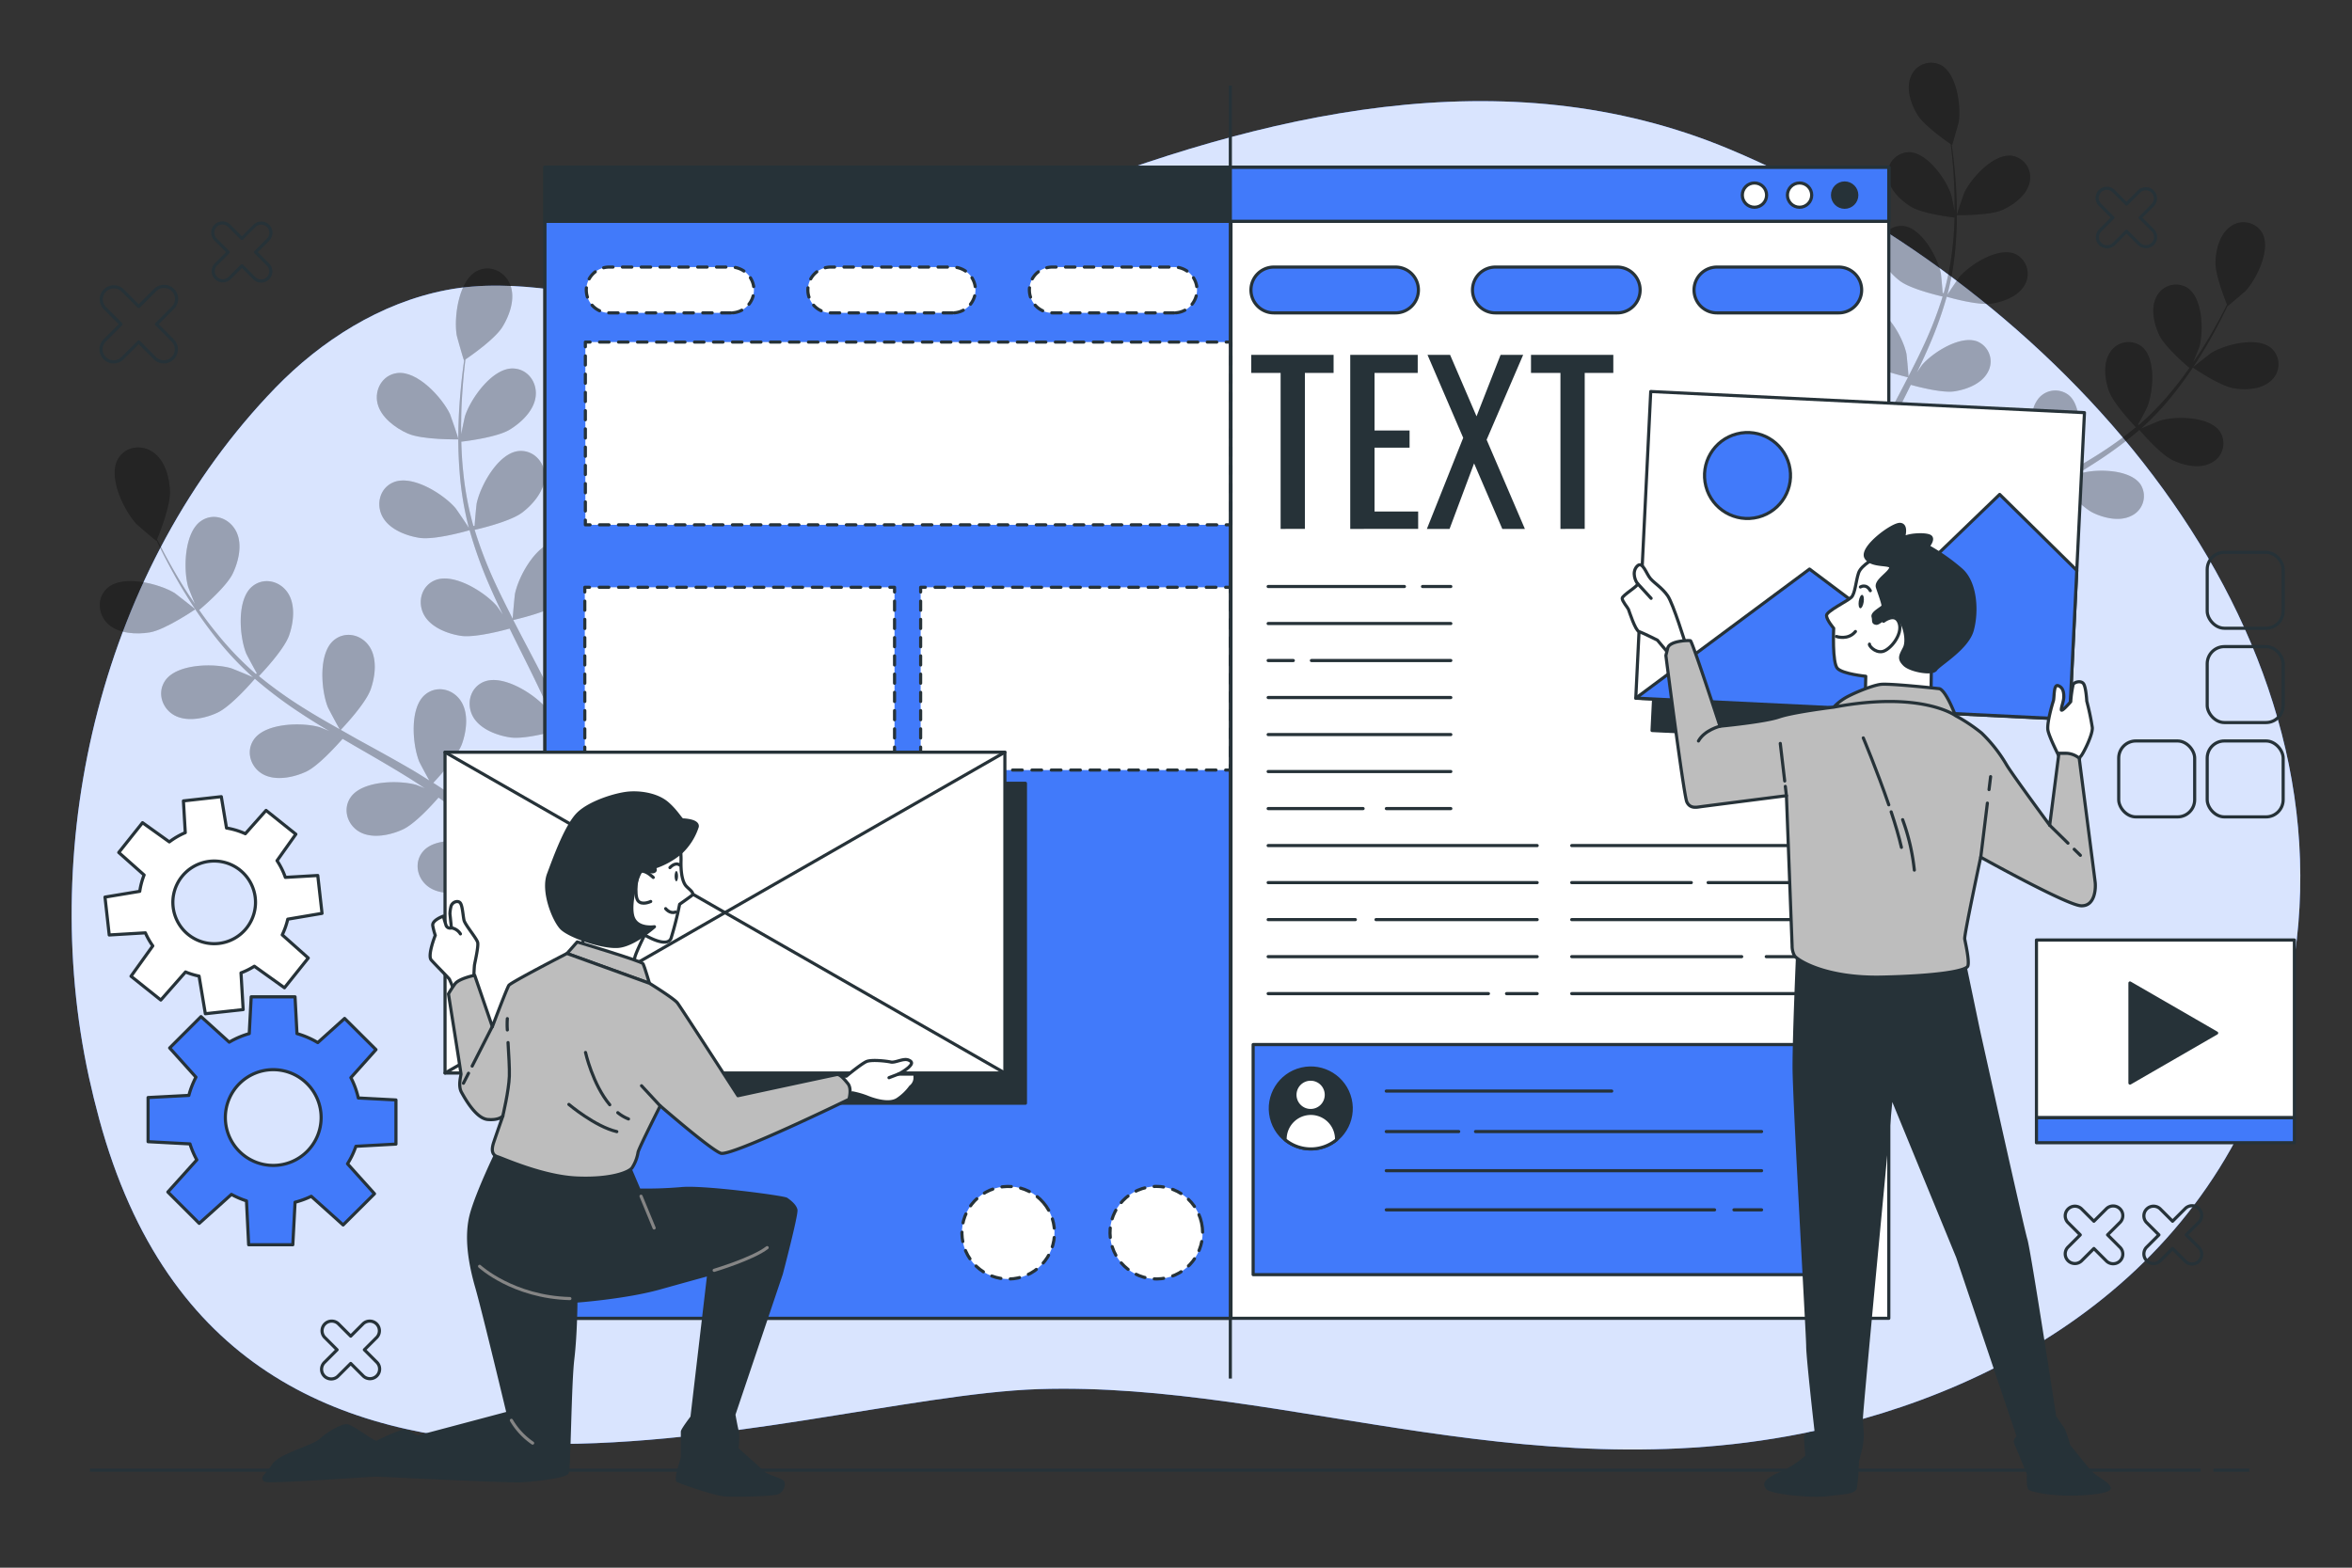 <svg xmlns="http://www.w3.org/2000/svg" viewBox="0 0 750 500"><rect x="0" y="0" width="750" height="500" fill="#333333" stroke="none"/><g id="freepik--background-simple--inject-21"><path d="M732.38,299.81C745.07,189,649.36,88.62,551.53,47.6c-71.85-30.12-149.6-11.19-218.82,16.34-23,9.16-45.58,20.09-69.17,27.79C246,97.45,228.31,100,209.93,97.61c-22.1-2.84-45.37-9.41-67.67-5.08-21,4.07-39.89,16.14-54.46,31.17-55.2,57-75.91,144.06-59.46,219.77q1.48,6.78,3.3,13.47c43,158.44,219.6,88.7,299.53,86.11s161.62,35.31,256.49,11.2C654.57,437.24,721.93,391.1,732.38,299.81Z" style="fill:#417AFA"></path><path d="M732.38,299.81C745.07,189,649.36,88.62,551.53,47.6c-71.85-30.12-149.6-11.19-218.82,16.34-23,9.16-45.58,20.09-69.17,27.79C246,97.45,228.31,100,209.93,97.61c-22.1-2.84-45.37-9.41-67.67-5.08-21,4.07-39.89,16.14-54.46,31.17-55.2,57-75.91,144.06-59.46,219.77q1.48,6.78,3.3,13.47c43,158.44,219.6,88.7,299.53,86.11s161.62,35.31,256.49,11.2C654.57,437.24,721.93,391.1,732.38,299.81Z" style="fill:#fff;opacity:0.8"></path></g><g id="freepik--Floor--inject-21"><line x1="705.78" y1="468.89" x2="717.24" y2="468.89" style="fill:none;stroke:#263238;stroke-miterlimit:10"></line><line x1="28.71" y1="468.89" x2="701.73" y2="468.89" style="fill:none;stroke:#263238;stroke-miterlimit:10"></line></g><g id="freepik--Plants--inject-21"><g style="opacity:0.3"><path d="M146.18,140.13c.12,0-2.44-7.52-2.66-8-2.49-5.27-10.42-14-16.9-13.14-4.67.62-7.28,5.28-6.24,9.67s5.65,7.84,9.64,9.6C134.7,140.35,146.17,140.13,146.18,140.13Z"></path><path d="M47.79,201.69c5-.86,14.49-7.37,14.5-7.37s-6.18-4.93-6.61-5.19c-5-3-16.42-5.92-21.36-1.64-3.55,3.09-3.16,8.42.13,11.51S43.49,202.42,47.79,201.69Z"></path><path d="M69.33,227.3c4.46-2.08,11.39-10.18,11.94-10.82a137.13,137.13,0,0,0,14.62,11c3,2,6,3.83,9.09,5.67-1.53-.63-2.9-1.18-3.1-1.24-5.62-1.59-17.4-1.37-21,4.06-2.61,3.92-.83,9,3.17,11.07s9.62.91,13.57-.93,10-8.66,11.63-10.47l3.56,2.09c5.72,3.3,11.44,6.58,16.95,10,1.94,1.19,3.81,2.43,5.69,3.67-1.36-.56-2.51-1-2.7-1.07-5.61-1.59-17.4-1.37-21,4.06-2.62,3.92-.83,9,3.16,11.07s9.62.91,13.57-.93,9.47-8,11.35-10.15c1.88,1.33,3.77,2.66,5.53,4,1.19,1,2.39,1.81,3.53,2.84l3.4,3c2.09,2,4.26,4,6.26,5.95,1.39,1.36,2.7,2.69,4,4-1.92-1.21-5.73-3.5-6.07-3.65-5.31-2.43-17-4-21.4.83-3.18,3.48-2.18,8.72,1.45,11.42s9.37,2.36,13.56,1.14c4.6-1.35,12.39-8,13.36-8.83,2.18,2.2,4.27,4.36,6.22,6.44,5.34,5.68,9.79,10.75,13.25,14.81l3.27-2.81c-3.58-4-8.2-9.06-13.73-14.69-2.2-2.24-4.6-4.6-7.08-7a85.06,85.06,0,0,0,5.17-8.41c4.78,1.19,14.27,0,15.5-.13.6,3,1.15,6,1.63,8.8,1.18,6.85,2,12.9,2.66,17.88l3.82-3.27c-.69-4.46-1.56-9.61-2.68-15.31-.59-3.08-1.29-6.37-2-9.74,1.17-.46,10.7-4.27,14-7.73,3-3.13,6-8,5.3-12.53s-4.88-7.79-9.43-6.59c-6.33,1.66-10.37,12.73-10.69,18.55,0,.35.19,4.1.36,6.47-.31-1.38-.6-2.72-.94-4.13-.65-2.79-1.38-5.56-2.16-8.55l-1.29-4.32c-.4-1.46-1-2.94-1.51-4.43-1.24-3.42-2.66-6.82-4.17-10.22,2.45-.58,11.11-2.75,14.59-5.41s7.15-7,7.14-11.58-3.65-8.44-8.33-8c-6.5.68-12.17,11-13.37,16.73-.08.35-.48,4.55-.65,6.86-.92-2-1.83-4.08-2.83-6.11-2.89-5.86-6-11.7-9.06-17.54-.94-1.79-1.85-3.58-2.78-5.37.88-.2,11.23-2.56,15.13-5.53,3.46-2.64,7.15-7,7.13-11.58s-3.64-8.44-8.32-8c-6.5.68-12.18,11-13.38,16.72-.09.43-.66,6.47-.73,8-2-3.94-4-7.9-5.82-11.87a136.41,136.41,0,0,1-6.32-16.5c.41-.09,11.22-2.5,15.21-5.55,3.47-2.64,7.15-7,7.14-11.58s-3.65-8.44-8.33-8c-6.5.68-12.17,11-13.37,16.72-.08.38-.52,5-.67,7.17l-.38,0a99.93,99.93,0,0,1-3.26-17.46c-.35-3.25-.51-6.37-.59-9.42,2.06-.24,11.46-1.46,15.36-3.8,3.74-2.25,7.87-6.14,8.36-10.73s-2.69-8.79-7.4-8.82c-6.54,0-13.31,9.61-15.13,15.16-.1.3-.77,3.48-1.22,5.8,0-1.37-.06-2.79,0-4.11,0-4.94.36-9.46.68-13.47.2-2.27.43-4.33.66-6.25,1.9-1.29,9.48-6.6,11.82-10.41s4.15-9.08,2.48-13.37-6.45-6.56-10.64-4.41c-5.81,3-7.38,14.66-6.44,20.42.08.5,2.25,8.14,2.35,8.07L148,115c-.26,1.84-.52,3.82-.76,6-.41,4-.84,8.53-1,13.5a136.82,136.82,0,0,0,.32,16,101.35,101.35,0,0,0,2.91,17.7l.06.2c-1-1.62-4-6-4.3-6.36-3.8-4.43-13.75-10.75-19.78-8.21-4.34,1.82-5.63,7-3.46,11s7.52,6.07,11.83,6.72c4.86.72,15.11-2.21,15.92-2.45a137.5,137.5,0,0,0,6.15,17.21c1.4,3.26,2.91,6.51,4.46,9.74-.93-1.37-1.77-2.59-1.9-2.75-3.81-4.42-13.76-10.74-19.78-8.21-4.34,1.83-5.63,7-3.47,11s7.52,6.07,11.83,6.71,13.17-1.67,15.48-2.32c.61,1.24,1.21,2.48,1.82,3.71,2.94,5.91,5.91,11.8,8.64,17.66,1,2.07,1.83,4.14,2.71,6.21-.82-1.22-1.53-2.24-1.65-2.38-3.81-4.43-13.76-10.74-19.78-8.21-4.34,1.82-5.63,7-3.47,11s7.53,6.06,11.84,6.71,12.3-1.45,15.06-2.21c.84,2.15,1.68,4.29,2.39,6.41.46,1.46,1,2.83,1.38,4.32s.8,2.91,1.19,4.35c.66,2.79,1.36,5.67,1.94,8.42.41,1.9.77,3.72,1.14,5.56-.93-2.07-2.85-6.08-3-6.4a30,30,0,0,0-11.38-10,8.61,8.61,0,0,0-1-1.37c-3.05-3.34-8.37-3.81-11.51-.3-4.35,4.87-1.62,16.34,1.33,21.38.17.29,2.42,3.31,3.87,5.18-1-1-2-1.93-3.06-2.92-2.09-2-4.23-3.88-6.52-5.94l-3.47-2.89c-1.13-1-2.46-1.89-3.7-2.86-2.92-2.17-6-4.22-9.11-6.23,1.72-1.83,7.74-8.42,9.19-12.55s2.12-9.76-.44-13.6-7.7-5-11.33-2c-5.05,4.16-4.08,15.91-1.93,21.33.13.34,2.11,4.06,3.24,6.08-1.89-1.19-3.77-2.39-5.73-3.53-5.63-3.29-11.44-6.45-17.22-9.63l-5.29-3c.62-.65,7.95-8.32,9.57-13,1.43-4.11,2.12-9.75-.44-13.59s-7.7-5-11.33-2c-5,4.16-4.08,15.9-1.93,21.33.16.41,3,5.76,3.81,7.08-3.87-2.17-7.71-4.37-11.4-6.69a136.41,136.41,0,0,1-14.38-10.27c.29-.3,8-8.28,9.63-13,1.43-4.11,2.12-9.75-.44-13.59s-7.7-5-11.33-2c-5,4.16-4.08,15.9-1.93,21.33.14.36,2.32,4.43,3.4,6.35l-.29.24A99.28,99.28,0,0,1,69.2,202.08c-2.08-2.52-3.94-5-5.69-7.53,1.59-1.34,8.76-7.54,10.72-11.64,1.88-3.94,3.18-9.47,1-13.57s-7.09-5.84-11-3.26c-5.47,3.57-5.8,15.35-4.26,21,.08.31,1.28,3.33,2.18,5.51-.77-1.13-1.59-2.29-2.31-3.4-2.7-4.13-4.92-8.09-6.86-11.61-1.09-2-2-3.84-2.9-5.57.87-2.13,4.26-10.74,4.12-15.2s-1.55-9.87-5.32-12.53-9-1.91-11.3,2.19c-3.21,5.69,1.93,16.3,5.89,20.59.35.37,6.37,5.55,6.41,5.44l.06-.13c.79,1.68,1.67,3.47,2.66,5.41,1.87,3.57,4,7.58,6.64,11.79a136.18,136.18,0,0,0,9.11,13.19A100.64,100.64,0,0,0,80.56,215.9l.16.13c-1.74-.78-6.7-2.82-7.1-2.93-5.61-1.6-17.4-1.38-21,4.06-2.62,3.92-.83,9,3.16,11.07S65.38,229.14,69.33,227.3Z"></path><path d="M47.79,201.69c5-.86,14.49-7.37,14.5-7.37s-6.18-4.93-6.61-5.19c-5-3-16.42-5.92-21.36-1.64-3.55,3.09-3.16,8.42.13,11.51S43.49,202.42,47.79,201.69Z" style="opacity:0.3"></path><path d="M146.18,140.13c.12,0-2.44-7.52-2.66-8-2.49-5.27-10.42-14-16.9-13.14-4.67.62-7.28,5.28-6.24,9.67s5.65,7.84,9.64,9.6C134.7,140.35,146.17,140.13,146.18,140.13Z" style="opacity:0.3"></path><path d="M69.33,227.3c4.46-2.08,11.39-10.18,11.94-10.82a137.13,137.13,0,0,0,14.62,11c3,2,6,3.83,9.09,5.67-1.53-.63-2.9-1.18-3.1-1.24-5.62-1.59-17.4-1.37-21,4.06-2.61,3.92-.83,9,3.17,11.07s9.62.91,13.57-.93,10-8.66,11.63-10.47l3.56,2.09c5.72,3.3,11.44,6.58,16.95,10,1.94,1.19,3.81,2.43,5.69,3.67-1.36-.56-2.51-1-2.7-1.07-5.61-1.59-17.4-1.37-21,4.06-2.62,3.92-.83,9,3.16,11.07s9.62.91,13.57-.93,9.47-8,11.35-10.15c1.88,1.33,3.77,2.66,5.53,4,1.19,1,2.39,1.81,3.53,2.84l3.4,3c2.09,2,4.26,4,6.26,5.95,1.39,1.36,2.7,2.69,4,4-1.92-1.21-5.73-3.5-6.07-3.65-5.31-2.43-17-4-21.4.83-3.18,3.48-2.18,8.72,1.45,11.42s9.37,2.36,13.56,1.14c4.6-1.35,12.39-8,13.36-8.83,2.18,2.2,4.27,4.36,6.22,6.44,5.34,5.68,9.79,10.75,13.25,14.81l3.27-2.81c-3.58-4-8.2-9.06-13.73-14.69-2.2-2.24-4.6-4.6-7.08-7a85.06,85.06,0,0,0,5.17-8.41c4.78,1.19,14.27,0,15.5-.13.6,3,1.15,6,1.63,8.8,1.18,6.85,2,12.9,2.66,17.88l3.82-3.27c-.69-4.46-1.56-9.61-2.68-15.31-.59-3.08-1.29-6.37-2-9.74,1.17-.46,10.7-4.27,14-7.73,3-3.13,6-8,5.3-12.53s-4.88-7.79-9.43-6.59c-6.33,1.66-10.37,12.73-10.69,18.55,0,.35.19,4.1.36,6.47-.31-1.38-.6-2.72-.94-4.13-.65-2.79-1.38-5.56-2.16-8.55l-1.29-4.32c-.4-1.46-1-2.94-1.51-4.43-1.24-3.42-2.66-6.82-4.17-10.22,2.45-.58,11.11-2.75,14.59-5.41s7.15-7,7.14-11.58-3.65-8.44-8.33-8c-6.5.68-12.17,11-13.37,16.73-.08.35-.48,4.55-.65,6.86-.92-2-1.83-4.08-2.83-6.11-2.89-5.86-6-11.7-9.06-17.54-.94-1.79-1.85-3.58-2.78-5.37.88-.2,11.23-2.56,15.13-5.53,3.46-2.64,7.15-7,7.13-11.58s-3.64-8.44-8.32-8c-6.5.68-12.18,11-13.38,16.72-.09.43-.66,6.47-.73,8-2-3.94-4-7.9-5.82-11.87a136.41,136.41,0,0,1-6.32-16.5c.41-.09,11.22-2.5,15.21-5.55,3.47-2.64,7.15-7,7.14-11.58s-3.65-8.44-8.33-8c-6.5.68-12.17,11-13.37,16.72-.08.38-.52,5-.67,7.17l-.38,0a99.93,99.93,0,0,1-3.26-17.46c-.35-3.25-.51-6.37-.59-9.42,2.06-.24,11.46-1.46,15.36-3.8,3.74-2.25,7.87-6.14,8.36-10.73s-2.69-8.79-7.4-8.82c-6.54,0-13.31,9.61-15.13,15.16-.1.3-.77,3.48-1.22,5.8,0-1.37-.06-2.79,0-4.11,0-4.94.36-9.46.68-13.47.2-2.27.43-4.33.66-6.25,1.9-1.29,9.48-6.6,11.82-10.41s4.15-9.08,2.48-13.37-6.45-6.56-10.64-4.41c-5.81,3-7.38,14.66-6.44,20.42.08.5,2.25,8.14,2.35,8.07L148,115c-.26,1.84-.52,3.82-.76,6-.41,4-.84,8.53-1,13.5a136.82,136.82,0,0,0,.32,16,101.35,101.35,0,0,0,2.91,17.7l.06.2c-1-1.62-4-6-4.3-6.36-3.8-4.43-13.75-10.75-19.78-8.21-4.34,1.82-5.63,7-3.46,11s7.52,6.07,11.83,6.72c4.86.72,15.11-2.21,15.92-2.45a137.5,137.5,0,0,0,6.15,17.21c1.4,3.26,2.91,6.51,4.46,9.74-.93-1.37-1.77-2.59-1.9-2.75-3.81-4.42-13.76-10.74-19.78-8.21-4.34,1.83-5.63,7-3.47,11s7.52,6.07,11.83,6.71,13.17-1.67,15.48-2.32c.61,1.24,1.21,2.48,1.82,3.71,2.94,5.91,5.91,11.8,8.64,17.66,1,2.07,1.83,4.14,2.71,6.21-.82-1.22-1.53-2.24-1.65-2.38-3.81-4.43-13.76-10.74-19.78-8.21-4.34,1.82-5.63,7-3.47,11s7.53,6.06,11.84,6.71,12.3-1.45,15.06-2.21c.84,2.15,1.68,4.29,2.39,6.41.46,1.46,1,2.83,1.38,4.32s.8,2.91,1.19,4.35c.66,2.79,1.36,5.67,1.94,8.42.41,1.9.77,3.72,1.14,5.56-.93-2.07-2.85-6.08-3-6.4a30,30,0,0,0-11.38-10,8.61,8.61,0,0,0-1-1.37c-3.05-3.34-8.37-3.81-11.51-.3-4.35,4.87-1.62,16.34,1.33,21.38.17.29,2.42,3.31,3.87,5.18-1-1-2-1.93-3.06-2.92-2.09-2-4.23-3.88-6.52-5.94l-3.47-2.89c-1.13-1-2.46-1.89-3.7-2.86-2.92-2.17-6-4.22-9.11-6.23,1.72-1.83,7.74-8.42,9.19-12.55s2.12-9.76-.44-13.6-7.7-5-11.33-2c-5.05,4.16-4.08,15.91-1.93,21.33.13.34,2.11,4.06,3.24,6.08-1.89-1.19-3.77-2.39-5.73-3.53-5.63-3.29-11.44-6.45-17.22-9.63l-5.29-3c.62-.65,7.95-8.32,9.57-13,1.43-4.11,2.12-9.75-.44-13.59s-7.7-5-11.33-2c-5,4.16-4.08,15.9-1.93,21.33.16.41,3,5.76,3.81,7.08-3.87-2.17-7.71-4.37-11.4-6.69a136.41,136.41,0,0,1-14.38-10.27c.29-.3,8-8.28,9.63-13,1.43-4.11,2.12-9.75-.44-13.59s-7.7-5-11.33-2c-5,4.16-4.08,15.9-1.93,21.33.14.36,2.32,4.43,3.4,6.35l-.29.24A99.28,99.28,0,0,1,69.2,202.08c-2.08-2.52-3.94-5-5.69-7.53,1.59-1.34,8.76-7.54,10.72-11.64,1.88-3.94,3.18-9.47,1-13.57s-7.09-5.84-11-3.26c-5.47,3.57-5.8,15.35-4.26,21,.08.31,1.28,3.33,2.18,5.51-.77-1.13-1.59-2.29-2.31-3.4-2.7-4.13-4.92-8.09-6.86-11.61-1.09-2-2-3.84-2.9-5.57.87-2.13,4.26-10.74,4.12-15.2s-1.55-9.87-5.32-12.53-9-1.91-11.3,2.19c-3.21,5.69,1.93,16.3,5.89,20.59.35.37,6.37,5.55,6.41,5.44l.06-.13c.79,1.68,1.67,3.47,2.66,5.41,1.87,3.57,4,7.58,6.64,11.79a136.18,136.18,0,0,0,9.11,13.19A100.64,100.64,0,0,0,80.56,215.9l.16.13c-1.74-.78-6.7-2.82-7.1-2.93-5.61-1.6-17.4-1.38-21,4.06-2.62,3.92-.83,9,3.16,11.07S65.38,229.14,69.33,227.3Z" style="opacity:0.3"></path></g><g style="opacity:0.3"><path d="M624,68.61c-.1,0,2.19-6.74,2.38-7.15,2.25-4.72,9.35-12.54,15.16-11.78a6.93,6.93,0,0,1,5.6,8.67c-.95,4-5.07,7-8.64,8.61C634.31,68.81,624,68.61,624,68.61Z"></path><path d="M712.23,123.81c-4.52-.77-13-6.61-13-6.61s5.54-4.42,5.93-4.65c4.47-2.71,14.72-5.31,19.14-1.47a6.93,6.93,0,0,1-.12,10.32C721.17,124.23,716.08,124.47,712.23,123.81Z"></path><path d="M721.36,74.28a6.93,6.93,0,0,0-10.13-2c-3.38,2.38-4.63,7.32-4.76,11.23s2.9,11.72,3.68,13.63c-.77,1.55-1.62,3.2-2.59,5-1.74,3.15-3.73,6.7-6.16,10.41-.64,1-1.37,2-2.07,3,.81-2,1.89-4.66,2-4.94,1.38-5,1.09-15.61-3.82-18.81a6.93,6.93,0,0,0-9.89,2.93c-1.9,3.67-.74,8.63.94,12.16,1.76,3.68,8.19,9.24,9.61,10.44-1.57,2.23-3.23,4.49-5.1,6.75A89.33,89.33,0,0,1,682,135.6l-.26-.21c1-1.72,2.92-5.37,3-5.69,1.93-4.87,2.79-15.4-1.73-19.12a6.93,6.93,0,0,0-10.16,1.82c-2.29,3.44-1.68,8.5-.39,12.19,1.48,4.25,8.37,11.41,8.63,11.68a122.7,122.7,0,0,1-12.89,9.21c-3.31,2.08-6.76,4.05-10.23,6,.71-1.19,3.28-6,3.42-6.35,1.93-4.87,2.8-15.4-1.73-19.12a6.92,6.92,0,0,0-10.15,1.82c-2.3,3.44-1.68,8.5-.4,12.19,1.45,4.15,8,11,8.58,11.62-1.58.88-3.15,1.77-4.74,2.64-5.19,2.85-10.39,5.68-15.45,8.64-1.75,1-3.43,2.1-5.13,3.16,1-1.81,2.79-5.14,2.91-5.45,1.92-4.86,2.79-15.4-1.73-19.12a6.93,6.93,0,0,0-10.16,1.83c-2.29,3.44-1.68,8.5-.39,12.19s6.69,9.61,8.23,11.25c-2.81,1.8-5.55,3.64-8.17,5.59-1.11.86-2.3,1.67-3.32,2.56l-3.1,2.6c-2.06,1.84-4,3.55-5.85,5.32-.95.89-1.83,1.75-2.74,2.62,1.3-1.68,3.31-4.39,3.47-4.65,2.64-4.52,5.09-14.8,1.18-19.17a6.93,6.93,0,0,0-10.31.27,7.88,7.88,0,0,0-.92,1.23,26.87,26.87,0,0,0-10.21,9c-.18.28-1.89,3.88-2.73,5.73.33-1.64.65-3.28,1-5,.52-2.46,1.14-5.05,1.74-7.55.35-1.29.71-2.59,1.07-3.9s.82-2.57,1.23-3.87c.64-1.9,1.4-3.82,2.15-5.75,2.47.68,9.76,2.54,13.5,2s8.63-2.39,10.61-6a6.93,6.93,0,0,0-3.11-9.84c-5.4-2.27-14.32,3.39-17.73,7.36-.11.13-.74,1-1.48,2.13.79-1.85,1.57-3.71,2.43-5.56,2.45-5.26,5.11-10.54,7.74-15.84.55-1.1,1.09-2.21,1.63-3.32,2.08.58,10,2.66,13.88,2.08s8.63-2.39,10.61-6a6.93,6.93,0,0,0-3.11-9.84c-5.4-2.27-14.32,3.39-17.73,7.36-.12.14-.88,1.24-1.71,2.46,1.4-2.9,2.75-5.81,4-8.73a121.83,121.83,0,0,0,5.51-15.43c.73.22,9.92,2.84,14.28,2.19,3.87-.57,8.63-2.38,10.61-6a7,7,0,0,0-3.11-9.85c-5.4-2.27-14.32,3.4-17.73,7.37-.24.28-2.94,4.25-3.86,5.7l.06-.18a91.25,91.25,0,0,0,2.61-15.87,123.6,123.6,0,0,0,.29-14.37c-.12-4.44-.51-8.5-.87-12.1-.22-1.94-.45-3.71-.69-5.36l.11.07c.09.06,2-6.79,2.1-7.24.84-5.16-.56-15.64-5.78-18.31a6.93,6.93,0,0,0-9.53,3.95c-1.51,3.86.18,8.67,2.22,12s8.89,8.17,10.59,9.33c.21,1.72.42,3.56.6,5.6.29,3.59.58,7.65.61,12.08,0,1.18,0,2.45,0,3.68-.4-2.08-1-4.93-1.09-5.2-1.63-5-7.71-13.62-13.57-13.59A6.94,6.94,0,0,0,602,56.37c.44,4.11,4.15,7.6,7.5,9.62s11.92,3.19,13.77,3.41c-.08,2.73-.22,5.53-.53,8.44a89.91,89.91,0,0,1-2.93,15.65l-.33,0c-.14-2-.53-6.09-.6-6.42-1.08-5.13-6.17-14.39-12-15a6.94,6.94,0,0,0-7.46,7.13c0,4.13,3.29,8,6.4,10.38,3.58,2.73,13.27,4.9,13.64,5a122.16,122.16,0,0,1-5.67,14.79c-1.62,3.56-3.4,7.11-5.22,10.65-.06-1.39-.57-6.8-.65-7.19-1.08-5.12-6.17-14.38-12-15a6.94,6.94,0,0,0-7.47,7.12c0,4.14,3.29,8,6.4,10.39,3.49,2.66,12.77,4.78,13.56,5-.83,1.6-1.65,3.21-2.5,4.82-2.75,5.23-5.53,10.47-8.11,15.72-.9,1.82-1.71,3.65-2.54,5.47-.16-2.07-.52-5.83-.58-6.15-1.08-5.12-6.17-14.38-12-15a6.94,6.94,0,0,0-7.47,7.12c0,4.14,3.29,8,6.4,10.39s10.88,4.33,13.08,4.84c-1.35,3.05-2.63,6.11-3.74,9.17-.45,1.33-1,2.66-1.35,4l-1.16,3.88c-.7,2.67-1.35,5.16-1.94,7.66-.3,1.27-.56,2.47-.84,3.7.15-2.12.34-5.49.33-5.79-.29-5.23-3.92-15.16-9.59-16.64a6.92,6.92,0,0,0-8.45,5.91c-.64,4.09,2,8.42,4.75,11.23,3,3.1,11.53,6.52,12.58,6.93-.67,3-1.29,6-1.83,8.74-1,5.11-1.78,9.72-2.4,13.71h3.81c.52-3.84,1.17-8.23,2-13.08.43-2.52.92-5.17,1.46-7.89,1.09.14,9.61,1.18,13.89.11a75.19,75.19,0,0,0,4.64,7.54c-2.23,2.15-4.38,4.27-6.35,6.28-2.45,2.49-4.7,4.86-6.74,7h5c1.35-1.48,2.77-3,4.28-4.63,1.75-1.86,3.62-3.8,5.58-5.78.86.75,7.85,6.71,12,7.92,3.75,1.09,8.83,1.45,12.15-1A6.94,6.94,0,0,0,634,186.2c-4-4.33-14.42-2.92-19.18-.74-.31.14-3.72,2.19-5.44,3.27,1.18-1.19,2.35-2.37,3.6-3.59,1.79-1.77,3.74-3.58,5.61-5.34l3-2.66c1-.93,2.1-1.69,3.16-2.55,1.58-1.23,3.27-2.42,5-3.61,1.69,1.93,6.74,7.5,10.17,9.1s8.52,2.77,12.17.83a6.93,6.93,0,0,0,2.84-9.92c-3.25-4.87-13.82-5.07-18.85-3.64-.17.05-1.2.46-2.42,1,1.68-1.11,3.36-2.23,5.1-3.3,4.94-3,10.07-6,15.2-8.94l3.19-1.87c1.41,1.63,6.84,7.71,10.43,9.39s8.51,2.77,12.17.83a6.94,6.94,0,0,0,2.84-9.92c-3.26-4.87-13.82-5.07-18.86-3.64-.18,0-1.41.54-2.78,1.11,2.76-1.65,5.49-3.33,8.15-5.08a121.4,121.4,0,0,0,13.11-9.83c.49.58,6.71,7.85,10.7,9.71,3.54,1.65,8.52,2.77,12.17.83a6.94,6.94,0,0,0,2.84-9.92c-3.25-4.88-13.82-5.07-18.85-3.64-.36.1-4.8,1.92-6.37,2.63l.15-.12a90.7,90.7,0,0,0,10.93-11.8A125.21,125.21,0,0,0,702,112.93c2.35-3.78,4.27-7.38,5.94-10.58.9-1.73,1.68-3.34,2.4-4.85a.66.66,0,0,0,0,.11c0,.1,5.44-4.54,5.75-4.87C719.63,88.9,724.24,79.39,721.36,74.28Z"></path><path d="M712.23,123.81c-4.52-.77-13-6.61-13-6.61s5.54-4.42,5.93-4.65c4.47-2.71,14.72-5.31,19.14-1.47a6.93,6.93,0,0,1-.12,10.32C721.17,124.23,716.08,124.47,712.23,123.81Z" style="opacity:0.3"></path><path d="M624,68.61c-.1,0,2.19-6.74,2.38-7.15,2.25-4.72,9.35-12.54,15.16-11.78a6.93,6.93,0,0,1,5.6,8.67c-.95,4-5.07,7-8.64,8.61C634.31,68.81,624,68.61,624,68.61Z" style="opacity:0.3"></path><path d="M721.36,74.28a6.93,6.93,0,0,0-10.13-2c-3.38,2.38-4.63,7.32-4.76,11.23s2.9,11.72,3.68,13.63c-.77,1.55-1.62,3.2-2.59,5-1.74,3.15-3.73,6.7-6.16,10.41-.64,1-1.37,2-2.07,3,.81-2,1.89-4.66,2-4.94,1.38-5,1.09-15.61-3.82-18.81a6.93,6.93,0,0,0-9.89,2.93c-1.9,3.67-.74,8.63.94,12.16,1.76,3.68,8.19,9.24,9.61,10.44-1.57,2.23-3.23,4.49-5.1,6.75A89.33,89.33,0,0,1,682,135.6l-.26-.21c1-1.72,2.92-5.37,3-5.69,1.93-4.87,2.79-15.4-1.73-19.12a6.93,6.93,0,0,0-10.16,1.82c-2.29,3.44-1.68,8.5-.39,12.19,1.48,4.25,8.37,11.41,8.63,11.68a122.7,122.7,0,0,1-12.89,9.21c-3.31,2.08-6.76,4.05-10.23,6,.71-1.19,3.28-6,3.42-6.35,1.93-4.87,2.8-15.4-1.73-19.12a6.92,6.92,0,0,0-10.15,1.82c-2.3,3.44-1.68,8.5-.4,12.19,1.45,4.15,8,11,8.58,11.62-1.58.88-3.15,1.77-4.74,2.64-5.19,2.85-10.39,5.68-15.45,8.64-1.75,1-3.43,2.1-5.13,3.16,1-1.81,2.79-5.14,2.91-5.45,1.92-4.86,2.79-15.4-1.73-19.12a6.93,6.93,0,0,0-10.16,1.83c-2.29,3.44-1.68,8.5-.39,12.19s6.69,9.61,8.23,11.25c-2.81,1.8-5.55,3.64-8.17,5.59-1.11.86-2.3,1.67-3.32,2.56l-3.1,2.6c-2.06,1.84-4,3.55-5.85,5.32-.95.89-1.83,1.75-2.74,2.62,1.3-1.68,3.31-4.39,3.47-4.65,2.64-4.52,5.09-14.8,1.18-19.17a6.93,6.93,0,0,0-10.31.27,7.88,7.88,0,0,0-.92,1.23,26.87,26.87,0,0,0-10.21,9c-.18.28-1.89,3.88-2.73,5.73.33-1.64.65-3.28,1-5,.52-2.46,1.14-5.05,1.74-7.55.35-1.29.71-2.59,1.07-3.9s.82-2.57,1.23-3.87c.64-1.9,1.4-3.82,2.15-5.75,2.47.68,9.76,2.54,13.5,2s8.63-2.39,10.61-6a6.93,6.93,0,0,0-3.11-9.84c-5.4-2.27-14.32,3.39-17.73,7.36-.11.13-.74,1-1.48,2.13.79-1.85,1.57-3.71,2.43-5.56,2.45-5.26,5.11-10.54,7.74-15.84.55-1.1,1.09-2.21,1.63-3.32,2.08.58,10,2.66,13.88,2.08s8.63-2.39,10.61-6a6.93,6.93,0,0,0-3.11-9.84c-5.4-2.27-14.32,3.39-17.73,7.36-.12.14-.88,1.24-1.71,2.46,1.4-2.9,2.75-5.81,4-8.73a121.83,121.83,0,0,0,5.51-15.43c.73.22,9.92,2.84,14.28,2.19,3.87-.57,8.63-2.38,10.61-6a7,7,0,0,0-3.11-9.85c-5.4-2.27-14.32,3.4-17.73,7.37-.24.28-2.94,4.25-3.86,5.7l.06-.18a91.25,91.25,0,0,0,2.61-15.87,123.6,123.6,0,0,0,.29-14.37c-.12-4.44-.51-8.5-.87-12.1-.22-1.94-.45-3.71-.69-5.36l.11.07c.09.06,2-6.79,2.1-7.24.84-5.16-.56-15.64-5.78-18.31a6.93,6.93,0,0,0-9.53,3.95c-1.51,3.86.18,8.67,2.22,12s8.89,8.17,10.59,9.33c.21,1.72.42,3.56.6,5.6.29,3.59.58,7.65.61,12.08,0,1.18,0,2.45,0,3.68-.4-2.08-1-4.93-1.09-5.2-1.63-5-7.71-13.62-13.57-13.59A6.94,6.94,0,0,0,602,56.37c.44,4.11,4.15,7.6,7.5,9.62s11.92,3.19,13.77,3.41c-.08,2.73-.22,5.53-.53,8.44a89.91,89.91,0,0,1-2.93,15.65l-.33,0c-.14-2-.53-6.09-.6-6.42-1.08-5.13-6.17-14.39-12-15a6.94,6.94,0,0,0-7.46,7.13c0,4.13,3.29,8,6.4,10.38,3.58,2.73,13.27,4.9,13.64,5a122.16,122.16,0,0,1-5.67,14.79c-1.62,3.56-3.4,7.11-5.22,10.65-.06-1.39-.57-6.8-.65-7.19-1.08-5.12-6.17-14.38-12-15a6.94,6.94,0,0,0-7.47,7.12c0,4.14,3.29,8,6.4,10.39,3.49,2.66,12.77,4.78,13.56,5-.83,1.6-1.65,3.21-2.5,4.82-2.75,5.23-5.53,10.47-8.11,15.72-.9,1.82-1.71,3.65-2.54,5.47-.16-2.07-.52-5.83-.58-6.15-1.08-5.12-6.17-14.38-12-15a6.94,6.94,0,0,0-7.47,7.12c0,4.14,3.29,8,6.4,10.39s10.88,4.33,13.08,4.84c-1.35,3.05-2.63,6.11-3.74,9.17-.45,1.33-1,2.66-1.35,4l-1.16,3.88c-.7,2.67-1.35,5.16-1.94,7.66-.3,1.27-.56,2.47-.84,3.7.15-2.12.34-5.49.33-5.79-.29-5.23-3.92-15.16-9.59-16.64a6.92,6.92,0,0,0-8.45,5.91c-.64,4.09,2,8.42,4.75,11.23,3,3.1,11.53,6.52,12.58,6.93-.67,3-1.29,6-1.83,8.74-1,5.11-1.78,9.72-2.4,13.71h3.81c.52-3.84,1.17-8.23,2-13.08.43-2.52.92-5.17,1.46-7.89,1.09.14,9.61,1.18,13.89.11a75.19,75.19,0,0,0,4.64,7.54c-2.23,2.15-4.38,4.27-6.35,6.28-2.45,2.49-4.7,4.86-6.74,7h5c1.35-1.48,2.77-3,4.28-4.63,1.75-1.86,3.62-3.8,5.58-5.78.86.75,7.85,6.71,12,7.92,3.75,1.09,8.83,1.45,12.15-1A6.94,6.94,0,0,0,634,186.2c-4-4.33-14.42-2.92-19.18-.74-.31.14-3.72,2.19-5.44,3.27,1.18-1.19,2.35-2.37,3.6-3.59,1.79-1.77,3.74-3.58,5.61-5.34l3-2.66c1-.93,2.1-1.69,3.16-2.55,1.58-1.23,3.27-2.42,5-3.61,1.69,1.93,6.74,7.5,10.17,9.1s8.52,2.77,12.17.83a6.93,6.93,0,0,0,2.84-9.92c-3.25-4.87-13.82-5.07-18.85-3.64-.17.05-1.2.46-2.42,1,1.68-1.11,3.36-2.23,5.1-3.3,4.94-3,10.07-6,15.2-8.94l3.19-1.87c1.41,1.63,6.84,7.71,10.43,9.39s8.51,2.77,12.17.83a6.94,6.94,0,0,0,2.84-9.92c-3.26-4.87-13.82-5.07-18.86-3.64-.18,0-1.41.54-2.78,1.11,2.76-1.65,5.49-3.33,8.15-5.08a121.4,121.4,0,0,0,13.11-9.83c.49.58,6.71,7.85,10.7,9.71,3.54,1.65,8.52,2.77,12.17.83a6.94,6.94,0,0,0,2.84-9.92c-3.25-4.88-13.82-5.07-18.85-3.64-.36.1-4.8,1.92-6.37,2.63l.15-.12a90.7,90.7,0,0,0,10.93-11.8A125.21,125.21,0,0,0,702,112.93c2.35-3.78,4.27-7.38,5.94-10.58.9-1.73,1.68-3.34,2.4-4.85a.66.66,0,0,0,0,.11c0,.1,5.44-4.54,5.75-4.87C719.63,88.9,724.24,79.39,721.36,74.28Z" style="opacity:0.3"></path></g></g><g id="freepik--Gears--inject-21"><path d="M126.26,364.9V350.82l-12-.63a27.3,27.3,0,0,0-2.37-6.48l8-8.94-10-9.95-8.56,7.71a27.77,27.77,0,0,0-6.63-2.87l-.62-11.73H80.1l-.62,11.73a27.4,27.4,0,0,0-6.38,2.73l-9-8.15-10,10,8.38,9.31a27.88,27.88,0,0,0-2.26,5.82l-13,.68v14.08l13.36.71a27.67,27.67,0,0,0,2.18,5.09l-9.23,10.25,10,10,10.27-9.24a26.94,26.94,0,0,0,4.8,2.07L79.29,397H93.37l.72-13.56a27.92,27.92,0,0,0,5.16-1.89l10.17,9.14,10-9.95-8.6-9.56a27.28,27.28,0,0,0,2.67-5.58Zm-39.12,6.8a15.27,15.27,0,1,1,15.26-15.26A15.26,15.26,0,0,1,87.14,371.7Z" style="fill:#417AFA;stroke:#263238;stroke-linecap:round;stroke-linejoin:round"></path><path d="M102.69,291.31l-1.36-12.08-10.34.6a23.68,23.68,0,0,0-2.65-5.33l6-8.44-9.5-7.59-6.61,7.44a23.8,23.8,0,0,0-6-1.82l-1.66-10-12.08,1.35.59,10.13A23.83,23.83,0,0,0,54,268.51l-8.55-6.12-7.58,9.5,8.08,7.18a24.26,24.26,0,0,0-1.39,5.21l-11.08,1.84,1.35,12.08,11.53-.68a23.27,23.27,0,0,0,2.36,4.16l-6.94,9.68,9.5,7.59L59.16,310a24.27,24.27,0,0,0,4.32,1.32l2,12L77.54,322l-.69-11.71a23.83,23.83,0,0,0,4.26-2.12l9.6,6.87,7.59-9.49L90,298.16a23.7,23.7,0,0,0,1.76-5ZM69.77,300.9A13.18,13.18,0,1,1,81.4,286.33,13.19,13.19,0,0,1,69.77,300.9Z" style="fill:#fff;stroke:#263238;stroke-linecap:round;stroke-linejoin:round"></path></g><g id="freepik--Graphics--inject-21"><rect x="703.83" y="236.32" width="24.22" height="24.22" rx="5.47" style="fill:none;stroke:#263238;stroke-linecap:round;stroke-linejoin:round"></rect><rect x="703.83" y="206.23" width="24.22" height="24.22" rx="5.47" style="fill:none;stroke:#263238;stroke-linecap:round;stroke-linejoin:round"></rect><rect x="703.83" y="176.15" width="24.22" height="24.22" rx="5.47" style="fill:none;stroke:#263238;stroke-linecap:round;stroke-linejoin:round"></rect><rect x="675.61" y="236.32" width="24.22" height="24.22" rx="5.47" style="fill:none;stroke:#263238;stroke-linecap:round;stroke-linejoin:round"></rect><path d="M49.89,103.41l5.17-5.18a4,4,0,1,0-5.66-5.65l-5.17,5.17-5.17-5.17a4,4,0,0,0-5.66,5.65l5.17,5.18-5.17,5.17a4,4,0,0,0,5.66,5.66l5.17-5.18,5.17,5.18a4,4,0,1,0,5.66-5.66Z" style="fill:none;stroke:#263238;stroke-linecap:round;stroke-linejoin:round"></path><path d="M81.49,80.42l4-4a3.08,3.08,0,0,0-4.36-4.36l-4,4-4-4a3.08,3.08,0,1,0-4.35,4.36l4,4-4,4a3.08,3.08,0,0,0,4.35,4.35l4-4,4,4a3.08,3.08,0,0,0,4.36-4.35Z" style="fill:none;stroke:#263238;stroke-linecap:round;stroke-linejoin:round"></path><path d="M116.19,430.5l4-4a3.08,3.08,0,0,0-4.35-4.35l-4,4-4-4a3.08,3.08,0,0,0-4.35,4.35l4,4-4,4a3.08,3.08,0,1,0,4.35,4.36l4-4,4,4a3.08,3.08,0,0,0,4.35-4.36Z" style="fill:none;stroke:#263238;stroke-linecap:round;stroke-linejoin:round"></path><path d="M672.06,393.85l4-4a3.08,3.08,0,0,0-4.36-4.35l-4,4-4-4a3.08,3.08,0,0,0-4.35,4.35l4,4-4,4a3.08,3.08,0,0,0,4.35,4.35l4-4,4,4a3.08,3.08,0,0,0,4.36-4.35Z" style="fill:none;stroke:#263238;stroke-linecap:round;stroke-linejoin:round"></path><path d="M697.14,393.85l4-4a3.08,3.08,0,1,0-4.36-4.35l-4,4-4-4a3.08,3.08,0,0,0-4.35,4.35l4,4-4,4a3.08,3.08,0,0,0,4.35,4.35l4-4,4,4a3.08,3.08,0,1,0,4.36-4.35Z" style="fill:none;stroke:#263238;stroke-linecap:round;stroke-linejoin:round"></path><path d="M682.47,69.42l4-4a3.08,3.08,0,0,0-4.36-4.35l-4,4-4-4a3.08,3.08,0,1,0-4.35,4.35l4,4-4,4a3.08,3.08,0,1,0,4.35,4.36l4-4,4,4a3.08,3.08,0,0,0,4.36-4.36Z" style="fill:none;stroke:#263238;stroke-linecap:round;stroke-linejoin:round"></path></g><g id="freepik--Window--inject-21"><rect x="173.77" y="53.38" width="428.53" height="367.08" style="fill:#fff;stroke:#263238;stroke-linecap:round;stroke-linejoin:round"></rect><rect x="173.77" y="53.38" width="218.76" height="367.08" style="fill:#417AFA;stroke:#263238;stroke-linecap:round;stroke-linejoin:round"></rect><rect x="399.6" y="333.15" width="184.22" height="73.38" style="fill:#417AFA;stroke:#263238;stroke-linecap:round;stroke-linejoin:round"></rect><circle cx="417.96" cy="353.55" r="12.9" transform="translate(-69.72 104.85) rotate(-13.21)" style="fill:#263238;stroke:#263238;stroke-linecap:round;stroke-linejoin:round"></circle><path d="M422.93,349.19a5,5,0,1,0-5,5A5,5,0,0,0,422.93,349.19Z" style="fill:#fff;stroke:#263238;stroke-linecap:round;stroke-linejoin:round"></path><path d="M418,355.1a8.22,8.22,0,0,0-8.21,8.22c0,.06,0,.12,0,.18a12.89,12.89,0,0,0,16.41,0c0-.06,0-.12,0-.18A8.22,8.22,0,0,0,418,355.1Z" style="fill:#fff;stroke:#263238;stroke-linecap:round;stroke-linejoin:round"></path><line x1="442.05" y1="347.99" x2="513.94" y2="347.99" style="fill:none;stroke:#263238;stroke-linecap:round;stroke-linejoin:round"></line><line x1="470.51" y1="360.9" x2="561.73" y2="360.9" style="fill:none;stroke:#263238;stroke-linecap:round;stroke-linejoin:round"></line><line x1="442.05" y1="360.9" x2="465.15" y2="360.9" style="fill:none;stroke:#263238;stroke-linecap:round;stroke-linejoin:round"></line><line x1="442.05" y1="373.38" x2="561.73" y2="373.38" style="fill:none;stroke:#263238;stroke-linecap:round;stroke-linejoin:round"></line><line x1="552.92" y1="385.87" x2="561.73" y2="385.87" style="fill:none;stroke:#263238;stroke-linecap:round;stroke-linejoin:round"></line><line x1="442.05" y1="385.87" x2="546.74" y2="385.87" style="fill:none;stroke:#263238;stroke-linecap:round;stroke-linejoin:round"></line><rect x="186.48" y="187.31" width="98.76" height="58.29" style="fill:#fff"></rect><polyline points="285.25 244.1 285.25 245.6 283.75 245.6" style="fill:none;stroke:#263238;stroke-linecap:round;stroke-linejoin:round"></polyline><line x1="280.66" y1="245.6" x2="189.53" y2="245.6" style="fill:none;stroke:#263238;stroke-linecap:round;stroke-linejoin:round;stroke-dasharray:3.089,3.089"></line><polyline points="187.98 245.6 186.48 245.6 186.48 244.1" style="fill:none;stroke:#263238;stroke-linecap:round;stroke-linejoin:round"></polyline><line x1="186.48" y1="241.19" x2="186.48" y2="190.26" style="fill:none;stroke:#263238;stroke-linecap:round;stroke-linejoin:round;stroke-dasharray:2.91,2.91"></line><polyline points="186.48 188.81 186.48 187.31 187.98 187.31" style="fill:none;stroke:#263238;stroke-linecap:round;stroke-linejoin:round"></polyline><line x1="191.07" y1="187.31" x2="282.2" y2="187.31" style="fill:none;stroke:#263238;stroke-linecap:round;stroke-linejoin:round;stroke-dasharray:3.089,3.089"></line><polyline points="283.75 187.31 285.25 187.31 285.25 188.81" style="fill:none;stroke:#263238;stroke-linecap:round;stroke-linejoin:round"></polyline><line x1="285.25" y1="191.72" x2="285.25" y2="242.64" style="fill:none;stroke:#263238;stroke-linecap:round;stroke-linejoin:round;stroke-dasharray:2.91,2.91"></line><rect x="293.57" y="187.31" width="98.76" height="58.29" style="fill:#fff"></rect><polyline points="392.33 244.1 392.33 245.6 390.83 245.6" style="fill:none;stroke:#263238;stroke-linecap:round;stroke-linejoin:round"></polyline><line x1="387.75" y1="245.6" x2="296.62" y2="245.6" style="fill:none;stroke:#263238;stroke-linecap:round;stroke-linejoin:round;stroke-dasharray:3.089,3.089"></line><polyline points="295.07 245.6 293.57 245.6 293.57 244.1" style="fill:none;stroke:#263238;stroke-linecap:round;stroke-linejoin:round"></polyline><line x1="293.57" y1="241.19" x2="293.57" y2="190.26" style="fill:none;stroke:#263238;stroke-linecap:round;stroke-linejoin:round;stroke-dasharray:2.91,2.91"></line><polyline points="293.57 188.81 293.57 187.31 295.07 187.31" style="fill:none;stroke:#263238;stroke-linecap:round;stroke-linejoin:round"></polyline><line x1="298.16" y1="187.31" x2="389.29" y2="187.31" style="fill:none;stroke:#263238;stroke-linecap:round;stroke-linejoin:round;stroke-dasharray:3.089,3.089"></line><polyline points="390.83 187.31 392.33 187.31 392.33 188.81" style="fill:none;stroke:#263238;stroke-linecap:round;stroke-linejoin:round"></polyline><line x1="392.33" y1="191.72" x2="392.33" y2="242.64" style="fill:none;stroke:#263238;stroke-linecap:round;stroke-linejoin:round;stroke-dasharray:2.91,2.91"></line><rect x="173.77" y="53.38" width="428.53" height="17.21" style="fill:#263238;stroke:#263238;stroke-linecap:round;stroke-linejoin:round"></rect><rect x="392.14" y="53.38" width="210.15" height="17.21" style="fill:#417AFA;stroke:#263238;stroke-linecap:round;stroke-linejoin:round"></rect><circle cx="559.46" cy="62.23" r="3.87" style="fill:#fff;stroke:#263238;stroke-linecap:round;stroke-linejoin:round"></circle><circle cx="573.84" cy="62.23" r="3.87" style="fill:#fff;stroke:#263238;stroke-linecap:round;stroke-linejoin:round"></circle><circle cx="588.22" cy="62.23" r="3.87" style="fill:#263238;stroke:#263238;stroke-linecap:round;stroke-linejoin:round"></circle><rect x="186.66" y="109.1" width="205.85" height="58.29" style="fill:#fff"></rect><polyline points="392.51 165.89 392.51 167.39 391.01 167.39" style="fill:none;stroke:#263238;stroke-linecap:round;stroke-linejoin:round"></polyline><line x1="387.98" y1="167.39" x2="189.67" y2="167.39" style="fill:none;stroke:#263238;stroke-linecap:round;stroke-linejoin:round;stroke-dasharray:3.028,3.028"></line><polyline points="188.16 167.39 186.66 167.39 186.66 165.89" style="fill:none;stroke:#263238;stroke-linecap:round;stroke-linejoin:round"></polyline><line x1="186.66" y1="162.98" x2="186.66" y2="112.05" style="fill:none;stroke:#263238;stroke-linecap:round;stroke-linejoin:round;stroke-dasharray:2.91,2.91"></line><polyline points="186.66 110.6 186.66 109.1 188.16 109.1" style="fill:none;stroke:#263238;stroke-linecap:round;stroke-linejoin:round"></polyline><line x1="191.18" y1="109.1" x2="389.5" y2="109.1" style="fill:none;stroke:#263238;stroke-linecap:round;stroke-linejoin:round;stroke-dasharray:3.028,3.028"></line><polyline points="391.01 109.1 392.51 109.1 392.51 110.6" style="fill:none;stroke:#263238;stroke-linecap:round;stroke-linejoin:round"></polyline><line x1="392.51" y1="113.51" x2="392.51" y2="164.43" style="fill:none;stroke:#263238;stroke-linecap:round;stroke-linejoin:round;stroke-dasharray:2.91,2.91"></line><circle cx="368.72" cy="393.16" r="14.76" transform="translate(-75.18 87.41) rotate(-12.28)" style="fill:#fff;stroke:#263238;stroke-linecap:round;stroke-linejoin:round;stroke-dasharray:3"></circle><circle cx="321.5" cy="393.16" r="14.76" transform="translate(-178.56 304.4) rotate(-40.66)" style="fill:#fff;stroke:#263238;stroke-linecap:round;stroke-linejoin:round;stroke-dasharray:3"></circle><path d="M233.1,99.79H194.27a7.3,7.3,0,0,1-7.31-7.3h0a7.31,7.31,0,0,1,7.31-7.31H233.1a7.31,7.31,0,0,1,7.31,7.31h0A7.3,7.3,0,0,1,233.1,99.79Z" style="fill:#fff;stroke:#263238;stroke-linecap:round;stroke-linejoin:round;stroke-dasharray:3"></path><path d="M303.75,99.79H264.92a7.3,7.3,0,0,1-7.31-7.3h0a7.31,7.31,0,0,1,7.31-7.31h38.83a7.3,7.3,0,0,1,7.3,7.31h0A7.3,7.3,0,0,1,303.75,99.79Z" style="fill:#fff;stroke:#263238;stroke-linecap:round;stroke-linejoin:round;stroke-dasharray:3"></path><path d="M374.39,99.79H335.56a7.31,7.31,0,0,1-7.31-7.3h0a7.31,7.31,0,0,1,7.31-7.31h38.83a7.31,7.31,0,0,1,7.31,7.31h0A7.3,7.3,0,0,1,374.39,99.79Z" style="fill:#fff;stroke:#263238;stroke-linecap:round;stroke-linejoin:round;stroke-dasharray:3"></path><path d="M445,99.79H406.21a7.3,7.3,0,0,1-7.31-7.3h0a7.31,7.31,0,0,1,7.31-7.31H445a7.3,7.3,0,0,1,7.3,7.31h0A7.3,7.3,0,0,1,445,99.79Z" style="fill:#417AFA;stroke:#263238;stroke-linecap:round;stroke-linejoin:round"></path><path d="M515.68,99.79H476.85a7.3,7.3,0,0,1-7.3-7.3h0a7.3,7.3,0,0,1,7.3-7.31h38.83A7.31,7.31,0,0,1,523,92.49h0A7.3,7.3,0,0,1,515.68,99.79Z" style="fill:#417AFA;stroke:#263238;stroke-linecap:round;stroke-linejoin:round"></path><path d="M586.33,99.79H547.5a7.3,7.3,0,0,1-7.31-7.3h0a7.31,7.31,0,0,1,7.31-7.31h38.83a7.31,7.31,0,0,1,7.31,7.31h0A7.31,7.31,0,0,1,586.33,99.79Z" style="fill:#417AFA;stroke:#263238;stroke-linecap:round;stroke-linejoin:round"></path><line x1="392.33" y1="27.3" x2="392.33" y2="439.68" style="fill:none;stroke:#263238;stroke-miterlimit:10"></line><line x1="453.61" y1="187.06" x2="462.63" y2="187.06" style="fill:none;stroke:#263238;stroke-linecap:round;stroke-linejoin:round"></line><line x1="404.39" y1="187.06" x2="447.84" y2="187.06" style="fill:none;stroke:#263238;stroke-linecap:round;stroke-linejoin:round"></line><line x1="404.39" y1="198.87" x2="462.63" y2="198.87" style="fill:none;stroke:#263238;stroke-linecap:round;stroke-linejoin:round"></line><line x1="418.18" y1="210.67" x2="462.63" y2="210.67" style="fill:none;stroke:#263238;stroke-linecap:round;stroke-linejoin:round"></line><line x1="404.39" y1="210.67" x2="412.41" y2="210.67" style="fill:none;stroke:#263238;stroke-linecap:round;stroke-linejoin:round"></line><line x1="404.39" y1="222.47" x2="462.63" y2="222.47" style="fill:none;stroke:#263238;stroke-linecap:round;stroke-linejoin:round"></line><line x1="404.39" y1="234.28" x2="462.63" y2="234.28" style="fill:none;stroke:#263238;stroke-linecap:round;stroke-linejoin:round"></line><line x1="404.39" y1="246.08" x2="462.63" y2="246.08" style="fill:none;stroke:#263238;stroke-linecap:round;stroke-linejoin:round"></line><line x1="442.08" y1="257.89" x2="462.63" y2="257.89" style="fill:none;stroke:#263238;stroke-linecap:round;stroke-linejoin:round"></line><line x1="404.39" y1="257.89" x2="434.66" y2="257.89" style="fill:none;stroke:#263238;stroke-linecap:round;stroke-linejoin:round"></line><line x1="404.39" y1="269.69" x2="490.17" y2="269.69" style="fill:none;stroke:#263238;stroke-linecap:round;stroke-linejoin:round"></line><line x1="404.39" y1="281.5" x2="490.17" y2="281.5" style="fill:none;stroke:#263238;stroke-linecap:round;stroke-linejoin:round"></line><line x1="438.78" y1="293.3" x2="490.17" y2="293.3" style="fill:none;stroke:#263238;stroke-linecap:round;stroke-linejoin:round"></line><line x1="404.39" y1="293.3" x2="432.19" y2="293.3" style="fill:none;stroke:#263238;stroke-linecap:round;stroke-linejoin:round"></line><line x1="404.39" y1="305.11" x2="490.17" y2="305.11" style="fill:none;stroke:#263238;stroke-linecap:round;stroke-linejoin:round"></line><line x1="480.4" y1="316.91" x2="490.17" y2="316.91" style="fill:none;stroke:#263238;stroke-linecap:round;stroke-linejoin:round"></line><line x1="404.39" y1="316.91" x2="474.63" y2="316.91" style="fill:none;stroke:#263238;stroke-linecap:round;stroke-linejoin:round"></line><line x1="501.19" y1="269.69" x2="586.97" y2="269.69" style="fill:none;stroke:#263238;stroke-linecap:round;stroke-linejoin:round"></line><line x1="544.68" y1="281.5" x2="586.97" y2="281.5" style="fill:none;stroke:#263238;stroke-linecap:round;stroke-linejoin:round"></line><line x1="501.19" y1="281.5" x2="539.32" y2="281.5" style="fill:none;stroke:#263238;stroke-linecap:round;stroke-linejoin:round"></line><line x1="501.19" y1="293.3" x2="586.97" y2="293.3" style="fill:none;stroke:#263238;stroke-linecap:round;stroke-linejoin:round"></line><line x1="563.22" y1="305.11" x2="586.97" y2="305.11" style="fill:none;stroke:#263238;stroke-linecap:round;stroke-linejoin:round"></line><line x1="501.19" y1="305.11" x2="555.39" y2="305.11" style="fill:none;stroke:#263238;stroke-linecap:round;stroke-linejoin:round"></line><line x1="501.19" y1="316.91" x2="586.97" y2="316.91" style="fill:none;stroke:#263238;stroke-linecap:round;stroke-linejoin:round"></line><path d="M408.36,168.69V118.94H399v-5.76h26.25v5.76H416.1v49.75Z" style="fill:#263238"></path><path d="M430.56,168.69V113.18h21.52v5.76H438.31v18.37h11.17v5.48H438.31v20.35h13.91v5.55Z" style="fill:#263238"></path><path d="M455,168.69l11.58-29.05-11.38-26.46h7.2l8.43,19.6,7.67-19.6h7.2l-11.65,27.07,12.2,28.44h-7.2l-9-20.9-7.82,20.9Z" style="fill:#263238"></path><path d="M497.59,168.69V118.94H488.2v-5.76h26.25v5.76h-9.12v49.75Z" style="fill:#263238"></path></g><g id="freepik--Video--inject-21"><rect x="649.38" y="299.81" width="82.25" height="56.68" style="fill:#fff;stroke:#263238;stroke-linecap:round;stroke-linejoin:round"></rect><rect x="649.38" y="356.5" width="82.25" height="7.97" style="fill:#417AFA;stroke:#263238;stroke-linecap:round;stroke-linejoin:round"></rect><polygon points="706.84 329.48 679.2 313.51 679.2 345.44 706.84 329.48" style="fill:#263238;stroke:#263238;stroke-linecap:round;stroke-linejoin:round"></polygon></g><g id="freepik--character-2--inject-21"><polygon points="602.29 138.61 531.56 135.17 526.8 232.99 602.29 236.67 602.29 138.61" style="fill:#263238;stroke:#263238;stroke-linecap:round;stroke-linejoin:round"></polygon><rect x="523.93" y="128.14" width="138.47" height="97.94" transform="translate(9.31 -28.62) rotate(2.79)" style="fill:#fff;stroke:#263238;stroke-linecap:round;stroke-linejoin:round"></rect><polygon points="662.24 181.92 637.65 157.69 597.23 196.67 577.02 181.5 521.63 222.66 659.93 229.39 662.24 181.92" style="fill:#417AFA;stroke:#263238;stroke-linecap:round;stroke-linejoin:round"></polygon><circle cx="557.25" cy="151.68" r="13.71" transform="translate(-20.24 144.94) rotate(-14.56)" style="fill:#417AFA;stroke:#263238;stroke-linecap:round;stroke-linejoin:round"></circle><path d="M598.28,177.82s-4.75,2.29-5.63,4.93-1.06,6.52-2.29,7.75-7.93,4.41-7.93,5.81,2.29,4.06,2.29,4.06-.53,11.09,1.23,12.85,9,2.47,9,2.47l-.18,7.75s4.23-.18,11.27,0,9.69.53,9.69.53l.18-14.8s8.63-5.11,9-13.21-6-15.5-12.86-18.32S598.28,177.82,598.28,177.82Z" style="fill:#fff;stroke:#263238;stroke-linecap:round;stroke-linejoin:round"></path><path d="M606.91,171.65s1.41-4.22-1-4.4-12.69,7.4-10.92,10.57,8.45,1.58,7.92,3.35-4.93,4.05-4.23,6.16,1.94,5.46,1.77,6-3.53,2.11-3.17,3.35-.18,1.93,1,2.11,4.41-4.05,6.7-2.11,3.52,7.57,2.29,10-1.94,3.34,0,5.28,9,3.17,10,1.59,10-6.7,11.62-12.51,1.23-15-3.35-19.2a61.73,61.73,0,0,0-10.74-7.57s2.29-2.65.35-3.35S608.32,170.6,606.91,171.65Z" style="fill:#263238;stroke:#263238;stroke-linecap:round;stroke-linejoin:round"></path><path d="M600.62,198.15s3.83-3,5,.66-3,8.57-5.4,9-4.35-2-4.09-2.37" style="fill:none;stroke:#263238;stroke-linecap:round;stroke-linejoin:round"></path><path d="M593.24,187.21s1.85-1.19,3.16,1.18" style="fill:none;stroke:#263238;stroke-linecap:round;stroke-linejoin:round"></path><path d="M594.29,192c-.18,1.19-.68,2.1-1.11,2s-.64-1.08-.46-2.27.68-2.1,1.11-2S594.47,190.82,594.29,192Z" style="fill:#263238"></path><path d="M585.6,203s3.69,1.31,6.06-1.59" style="fill:none;stroke:#263238;stroke-linecap:round;stroke-linejoin:round"></path><path d="M618.48,219.66s-15.88-1.77-18.83-1.38-9.41,3.14-11.57,4.51a16.51,16.51,0,0,0-3.33,2.75s17.06-1.37,23.14-.59a159.82,159.82,0,0,1,15.69,3.34S620.64,220.44,618.48,219.66Z" style="fill:#bdbdbd;stroke:#263238;stroke-linecap:round;stroke-linejoin:round"></path><path d="M658.1,244.17S653.2,235,653,232.6s1.37-7.85,1.76-9,0-5.49,1.57-4.9,1.77,2.15,1.77,3.53-.79,3.13-.79,4.11,3-2.55,3-2.55a36.85,36.85,0,0,1,.78-5.49c.39-.78,2.55-1.37,3.33-.19s1,5.49,1,5.49a82.61,82.61,0,0,1,1.77,8.43c.2,2.35-3.14,8.83-3.73,9.22s-.78,4.51-.78,4.51Z" style="fill:#fff;stroke:#263238;stroke-linecap:round;stroke-linejoin:round"></path><path d="M537.48,205.34s-3.92-12.75-5.68-15.3-4.12-3.92-5.5-5.49-2.54-5.88-4.31-3.92-.39,4.9.2,5.49-4.91,3.73-4.91,4.71,1.77,2.94,2,3.53,2.16,6.66,3.34,7.06,5.88,2.74,5.88,2.74l4.12,4.91Z" style="fill:#fff;stroke:#263238;stroke-linecap:round;stroke-linejoin:round"></path><line x1="522.19" y1="186.12" x2="526.5" y2="190.83" style="fill:none;stroke:#263238;stroke-linecap:round;stroke-linejoin:round"></line><path d="M573.26,303.39s-1.16,26.19-1.16,36.9,4.35,85.48,4.35,89.12S579.18,457,579.18,457s-3.43.21-3.43,1.28.43,6.21.43,6.21a31.86,31.86,0,0,1-8.14,5.36c-4.5,1.93-5.79,3.21-4.5,4.71s13.92,2.79,19.07,2.15,8.56-.65,9-2.15a58.7,58.7,0,0,0,.65-8.14c0-.85,1.28-4.28,1.5-7.28s-.22-3.86-.22-6.64,9.57-103.08,9.57-103.08l21.16,51.5,19.35,57.36s-1.29.86-.86,1.93,4.07,9.85,4.07,9.85-.21,4.29.43,4.72,4.71,1.5,10.93,1.71,14.56-.64,14.35-1.93-3.64-3-5.14-4.28-7.71-9.21-7.71-9.21a47.38,47.38,0,0,0-1.72-5.14c-.43-.65-2.78-4.07-2.78-4.07s-8.11-53-9.18-56.45-15.2-67.11-15.2-67.11l-4.62-22.13Z" style="fill:#263238;stroke:#263238;stroke-linecap:round;stroke-linejoin:round"></path><path d="M584.75,225.54s-12.94,1.57-17.46,3.14-18.82,2.94-18.82,2.94-8.83-27.07-9.42-27.26-6.67,0-7.25,2.35l-.59,2.36s5.69,44.51,6.67,46.67,2.94,1.77,4.31,1.57,27.46-3.53,27.46-3.53l1.81,47.91a6.61,6.61,0,0,0,.74,3.08c.78,1.38,9.8,7.26,27.85,6.87s26.87-2,27.45-3.53-.78-7.46-1-8.63,5.1-26.09,5.1-26.09,27.46,15.3,32,15.5,4.71-5.69,4.51-7.46-5.1-39.61-5.1-39.61a6.83,6.83,0,0,0-4.12-1.57h-2.35l-2.94,22.94s-12-16.27-13.73-19.22a47,47,0,0,0-8-10.19,54,54,0,0,0-8.24-5.49S612.79,220.24,584.75,225.54Z" style="fill:#bdbdbd;stroke:#263238;stroke-linecap:round;stroke-linejoin:round"></path><line x1="634.26" y1="251.83" x2="634.76" y2="247.7" style="fill:none;stroke:#263238;stroke-linecap:round;stroke-linejoin:round"></line><line x1="631.62" y1="273.39" x2="633.73" y2="256.15" style="fill:none;stroke:#263238;stroke-linecap:round;stroke-linejoin:round"></line><path d="M603.05,258.93c1.33,4,2.51,8,3.27,11.33" style="fill:none;stroke:#263238;stroke-linecap:round;stroke-linejoin:round"></path><path d="M594.16,235.35s4.43,10.55,8.13,21.34" style="fill:none;stroke:#263238;stroke-linecap:round;stroke-linejoin:round"></path><path d="M606.71,261.43a66.72,66.72,0,0,1,3.73,16.08" style="fill:none;stroke:#263238;stroke-linecap:round;stroke-linejoin:round"></path><line x1="569.1" y1="249.09" x2="567.69" y2="237.11" style="fill:none;stroke:#263238;stroke-linecap:round;stroke-linejoin:round"></line><line x1="569.65" y1="253.78" x2="569.3" y2="250.81" style="fill:none;stroke:#263238;stroke-linecap:round;stroke-linejoin:round"></line><path d="M548.47,231.62s-4.91,1.18-6.87,4.71" style="fill:none;stroke:#263238;stroke-linecap:round;stroke-linejoin:round"></path><line x1="661.42" y1="270.87" x2="663.39" y2="272.8" style="fill:none;stroke:#263238;stroke-linecap:round;stroke-linejoin:round"></line><line x1="653.59" y1="263.19" x2="659.43" y2="268.92" style="fill:none;stroke:#263238;stroke-linecap:round;stroke-linejoin:round"></line></g><g id="freepik--character-1--inject-21"><rect x="173.95" y="249.83" width="153.04" height="102.03" style="fill:#263238;stroke:#263238;stroke-linecap:round;stroke-linejoin:round"></rect><rect x="141.91" y="239.91" width="178.52" height="102.32" style="fill:#fff;stroke:#263238;stroke-linecap:round;stroke-linejoin:round"></rect><line x1="141.91" y1="342.23" x2="320.43" y2="239.91" style="fill:none;stroke:#263238;stroke-linecap:round;stroke-linejoin:round"></line><line x1="141.91" y1="239.91" x2="320.43" y2="342.23" style="fill:none;stroke:#263238;stroke-linecap:round;stroke-linejoin:round"></line><path d="M215.94,265.55a30.53,30.53,0,0,1,1.23,8.72c-.14,4.36.54,6.81,1.36,8s3.27,2.45,2,3.4-3.81,2.73-3.81,2.73A109.33,109.33,0,0,1,214,299.2c-1.22,3.4-8.44-1-8.44-1s-2.86,5.73-3.14,7.22-.81,1.64-.81,1.64l-16.21-5,2-7.09s-3.68-12.26-3.27-21.38S197.28,258.74,204,259,215.94,265.55,215.94,265.55Z" style="fill:#fff;stroke:#263238;stroke-linecap:round;stroke-linejoin:round"></path><path d="M216.21,279.44c0,.91-.24,1.64-.54,1.64s-.55-.73-.55-1.64.25-1.63.55-1.63S216.21,278.54,216.21,279.44Z" style="fill:#263238"></path><path d="M213.63,276.72s1.63-1.91,3.13-.82" style="fill:none;stroke:#263238;stroke-linecap:round;stroke-linejoin:round"></path><path d="M212.26,289.8s1.37,1.77,3.14,1.09" style="fill:none;stroke:#263238;stroke-linecap:round;stroke-linejoin:round"></path><path d="M222.34,263.64A19.61,19.61,0,0,1,217,272a25.75,25.75,0,0,1-8.44,4.63s.95,1-.14,1.37-2.86-1-3.95-.14-3.82,9.67-2.73,14.17,6.95,3.54,6.95,3.54-6.54,5.86-11.58,6.27-15.67-3.27-18.12-5.86-6.13-11.72-4.08-17.17,5.72-15.66,9.53-19.34,12.26-6.27,16.35-6.54,9,.68,12,3.27,4.36,5.31,4.9,5.31S222.62,261.73,222.34,263.64Z" style="fill:#263238;stroke:#263238;stroke-linecap:round;stroke-linejoin:round"></path><path d="M208.31,279.85s-2.18-2.18-3.81-2-2.32,7.76-1.09,9.4,4.09.27,4.09.27" style="fill:none;stroke:#263238;stroke-linecap:round;stroke-linejoin:round"></path><path d="M184.06,300.42s20.57,6.13,21,6.95,2.05,6.27,2.05,6.27l-26.3-9.54Z" style="fill:#bdbdbd;stroke:#263238;stroke-linecap:round;stroke-linejoin:round"></path><path d="M269.88,343.23s4.83-4,6.44-4.67,6.27-.16,7.72.16,4-1.28,5.63-.64,1,1.45,0,2.41a16.3,16.3,0,0,1-3.22,2.1l5.33,0s0,.2,0,1.48a3.71,3.71,0,0,1-1.45,2.58,16.06,16.06,0,0,1-4.18,4c-2.74,1.77-7.88,0-9.81-.81a26.92,26.92,0,0,0-4.51-1.28l-1.93.64-2.09-5.95Z" style="fill:#fff;stroke:#263238;stroke-linecap:round;stroke-linejoin:round"></path><line x1="286.45" y1="342.59" x2="283.48" y2="343.72" style="fill:none;stroke:#263238;stroke-linecap:round;stroke-linejoin:round"></line><path d="M151,314.27s.16-5.63.32-6.59,1.29-5.79,1-7.08-4-5.63-4.35-7.08-.48-4.83-1.28-5.63-2.58-.16-2.9,1.29a11.57,11.57,0,0,0-.32,2.25l.48,4.5a1.33,1.33,0,0,1-1.77-1c-.48-1.45-.8-2.74-.8-2.74s-3.7,1.29-3.38,3.06a19.82,19.82,0,0,0,.8,3.06s-2.57,6.43-1.28,7.88,5.31,5.47,5.79,6.11a52.34,52.34,0,0,1,2.09,5.47Z" style="fill:#fff;stroke:#263238;stroke-linecap:round;stroke-linejoin:round"></path><path d="M143.92,295.93a4.18,4.18,0,0,1,2.9,1.93" style="fill:none;stroke:#263238;stroke-linecap:round;stroke-linejoin:round"></path><path d="M158.4,367.52s-6,12.39-8,19.47-.65,15.6,1.61,23.48,10,40.22,10,40.22-27.19,7.24-28.47,7.56-3.22-2.25-5.15-1.77a59.72,59.72,0,0,0-8.21,3.54c-.8.48-8.2-5.47-9.81-5.31s-5.63,2.25-8,4.5-13,4.83-15.12,8.05-3.87,4-2.74,4.82,32.66-1.6,35.39-1.6,41.51,2.09,46.81,1.77,13.52-1.45,14.16-2.58.8-28,1.77-36.19,1-18.5,1-18.5,15.76-1.13,26.7-4.19S226,406.45,226,406.45L220.66,452s-3.06,4-3.06,4.66V465s-2.25,6.75-1.45,7.24,11.42,4.18,14.64,4.5,15.77,0,17.21-.64,2.09-2.58,1.61-3.38-5.15-1.93-6.27-3.06-8.37-7.56-8.37-7.56.49-4.5.16-5.47-1.12-5.47-1.12-5.47l15.12-44.88s5-19,4.66-20.43-2.09-2.74-3-3.38-26.22-4-33.3-3.38a132.19,132.19,0,0,1-13.68.48l-3.7-8.68s-12.54,2.25-23.48.16-17.21-6.27-17.21-6.27Z" style="fill:#263238;stroke:#263238;stroke-linecap:round;stroke-linejoin:round"></path><line x1="204.41" y1="381.52" x2="208.59" y2="391.65" style="fill:none;stroke:#858585;stroke-linecap:round;stroke-linejoin:round"></line><path d="M227.73,405.16s12.39-3.7,16.9-7.24" style="fill:none;stroke:#858585;stroke-linecap:round;stroke-linejoin:round"></path><path d="M152.93,403.88s10.62,9.81,28.8,10.29" style="fill:none;stroke:#858585;stroke-linecap:round;stroke-linejoin:round"></path><path d="M163.07,453a22.76,22.76,0,0,0,6.77,7.26" style="fill:none;stroke:#858585;stroke-linecap:round;stroke-linejoin:round"></path><path d="M180.79,304.1s-17.89,9.21-18.53,10.17S157,327.46,157,327.46l-5.63-16.4s-5,1-6.27,2.73A34,34,0,0,0,143,317s4,25.09,4,25.58-1,3.7.16,5.79,4.66,8.36,8.36,8.68,4.83-1.12,4.83-1.12-1.93,5.47-2.9,8.36-.32,4.19,1.29,4.67,14.32,6.27,25.1,6.75,16.57-1.77,17.69-3.21a12.75,12.75,0,0,0,1.93-5c.32-1.45,7.08-14.8,7.08-14.8s16.09,14,19.31,15.12,40.86-17.21,40.86-17.21,1-3.38-.33-5-2.57-3.05-3.54-2.89-31.53,6.75-31.53,6.75-18.17-28.15-19.3-29.6-8.9-6.26-8.9-6.26Z" style="fill:#bdbdbd;stroke:#263238;stroke-linecap:round;stroke-linejoin:round"></path><line x1="210.52" y1="352.72" x2="204.57" y2="346.29" style="fill:none;stroke:#263238;stroke-linecap:round;stroke-linejoin:round"></line><path d="M197,354.88a12.85,12.85,0,0,0,3.41,2" style="fill:none;stroke:#263238;stroke-linecap:round;stroke-linejoin:round"></path><path d="M186.71,335.67s2.27,10.18,7.73,16.69" style="fill:none;stroke:#263238;stroke-linecap:round;stroke-linejoin:round"></path><path d="M181.4,352.24s8.37,7.08,15.29,8.68" style="fill:none;stroke:#263238;stroke-linecap:round;stroke-linejoin:round"></path><path d="M161.78,328.49a25.86,25.86,0,0,1,0-3.6" style="fill:none;stroke:#263238;stroke-linecap:round;stroke-linejoin:round"></path><path d="M160.33,355.94s1.93-8.05,2.09-12.71c.09-2.48-.19-6.82-.42-10.71" style="fill:none;stroke:#263238;stroke-linecap:round;stroke-linejoin:round"></path><line x1="149.4" y1="342.3" x2="147.78" y2="345.48" style="fill:none;stroke:#263238;stroke-linecap:round;stroke-linejoin:round"></line><line x1="156.95" y1="327.46" x2="150.56" y2="340.02" style="fill:none;stroke:#263238;stroke-linecap:round;stroke-linejoin:round"></line></g></svg>
